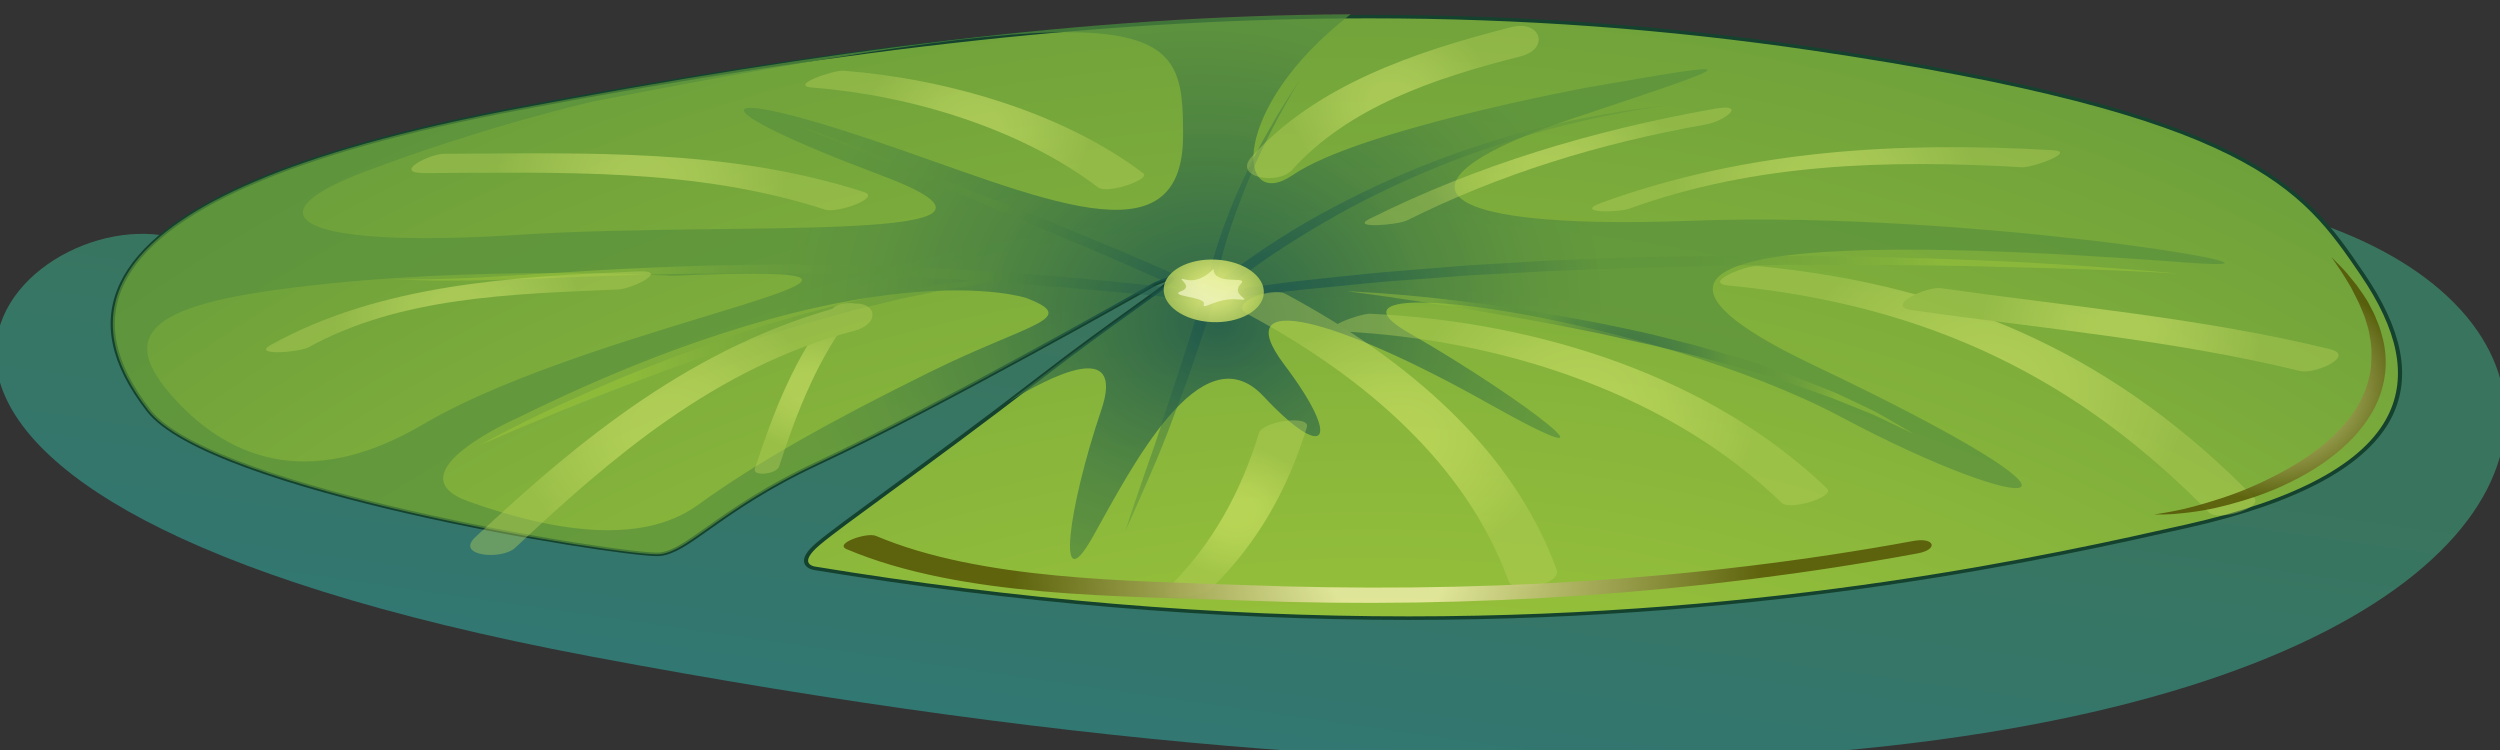 <?xml version="1.0" encoding="utf-8"?>
<!-- Generator: Adobe Illustrator 17.0.0, SVG Export Plug-In . SVG Version: 6.00 Build 0)  -->
<!DOCTYPE svg PUBLIC "-//W3C//DTD SVG 1.1//EN" "http://www.w3.org/Graphics/SVG/1.1/DTD/svg11.dtd">
<svg version="1.1" id="Layer_1" xmlns="http://www.w3.org/2000/svg" xmlns:xlink="http://www.w3.org/1999/xlink" x="0px" y="0px"
	 width="200px" height="60px" viewBox="0 0 200 60" enable-background="new 0 0 200 60" xml:space="preserve">
<rect x="0" y="0" width="200" height="60" fill="#333333" stroke="none"/>
<g>
	<defs>
		<filter id="Adobe_OpacityMaskFilter" filterUnits="userSpaceOnUse" x="-0.349" y="13.61" width="200.79" height="47.33">
			<feFlood  style="flood-color:white;flood-opacity:1" result="back"/>
			<feBlend  in="SourceGraphic" in2="back" mode="normal"/>
		</filter>
	</defs>
	<mask maskUnits="userSpaceOnUse" x="-0.349" y="13.61" width="200.79" height="47.33" id="SVGID_1_">
		<g filter="url(#Adobe_OpacityMaskFilter)">
			<defs>
				<filter id="Adobe_OpacityMaskFilter_1_" filterUnits="userSpaceOnUse" x="-0.349" y="13.61" width="200.79" height="47.33">
					<feFlood  style="flood-color:white;flood-opacity:1" result="back"/>
					<feBlend  in="SourceGraphic" in2="back" mode="normal"/>
				</filter>
			</defs>
			<mask maskUnits="userSpaceOnUse" x="-0.349" y="13.61" width="200.79" height="47.33" id="SVGID_1_">
				<g filter="url(#Adobe_OpacityMaskFilter_1_)">
				</g>
			</mask>
			
				<linearGradient id="SVGID_2_" gradientUnits="userSpaceOnUse" x1="109.344" y1="19.758" x2="101.792" y2="129.255" gradientTransform="matrix(0.997 0.074 -0.074 0.997 -5.395 -11.593)">
				<stop  offset="0.107" style="stop-color:#FFFFFF"/>
				<stop  offset="0.47" style="stop-color:#000000"/>
			</linearGradient>
			<path mask="url(#SVGID_1_)" fill="url(#SVGID_2_)" d="M12.856,18.808c0,0,113.714-8.994,161.846-3.319
				c51.353,6.061,34.074,67.475-127.443,37.025C-20.271,39.782-0.049,17.013,12.856,18.808z"/>
		</g>
	</mask>
	
		<linearGradient id="SVGID_3_" gradientUnits="userSpaceOnUse" x1="109.344" y1="19.758" x2="101.792" y2="129.255" gradientTransform="matrix(0.997 0.074 -0.074 0.997 -5.395 -11.593)">
		<stop  offset="0.107" style="stop-color:#3EA27B"/>
		<stop  offset="0.47" style="stop-color:#2EA5A4"/>
	</linearGradient>
	<path opacity="0.6" fill="url(#SVGID_3_)" d="M12.856,18.808c0,0,113.714-8.994,161.846-3.319
		c51.353,6.061,34.074,67.475-127.443,37.025C-20.271,39.782-0.049,17.013,12.856,18.808z"/>
	<g>
		<g>
			
				<radialGradient id="SVGID_4_" cx="95.025" cy="89.283" r="172.374" fx="105.83" fy="97.932" gradientTransform="matrix(1.95 0 0 1.645 -90.318 -31.208)" gradientUnits="userSpaceOnUse">
				<stop  offset="0.19" style="stop-color:#A6CD3A"/>
				<stop  offset="0.546" style="stop-color:#59903C"/>
				<stop  offset="0.605" style="stop-color:#4B8240"/>
				<stop  offset="0.776" style="stop-color:#255F49"/>
				<stop  offset="0.913" style="stop-color:#0E4A4F"/>
				<stop  offset="1" style="stop-color:#064251"/>
			</radialGradient>
			<path fill="url(#SVGID_4_)" d="M92.427,22.716c0,0-17.308,9.83-26.963,14.321c-7.762,3.615-10.318,7.02-12.647,7.301
				c-2.325,0.281-35.946-5.052-40.944-11.508C6.886,26.365,4.221,15.695,41.502,8.676c37.277-7.02,69.227-9.83,103.514-4.775
				c34.279,5.055,38.944,10.672,43.931,17.973c4.994,7.301,5.992,15.721-13.973,20.215C155,46.583,118.056,54.164,65.131,45.463
				c0,0-1.66-0.284,0.333-1.968c1.996-1.687,9.656-7.023,17.64-13.195C91.092,24.119,96.416,21.032,92.427,22.716z"/>
			<path fill="#14422F" d="M112.692,49.593c-15.458,0-31.475-1.345-47.591-3.994c-0.029-0.003-0.6-0.105-0.75-0.531
				c-0.153-0.425,0.183-0.99,0.998-1.672c0.903-0.765,2.91-2.233,5.682-4.265c3.378-2.474,7.579-5.552,11.963-8.936
				c3.056-2.363,5.696-4.257,7.626-5.644c1.29-0.929,2.38-1.7,2.804-2.076c-0.186,0.068-0.472,0.176-0.925,0.367
				c-0.154,0.087-17.407,9.873-26.956,14.324c-4.172,1.937-6.826,3.815-8.767,5.185c-1.693,1.2-2.812,1.993-3.938,2.125
				c-0.062,0.006-0.15,0.013-0.256,0.013c-3.575,0-35.877-5.157-40.842-11.588c-2.936-3.797-3.631-7.168-2.11-10.311
				c2.837-5.876,13.549-10.607,31.829-14.053c27-5.086,48.004-7.347,68.101-7.347c12.12,0,23.728,0.839,35.482,2.579
				c35.27,5.197,39.339,11.144,44.048,18.038c3.108,4.54,3.854,8.303,2.281,11.508c-1.923,3.905-7.429,6.903-16.357,8.914
				C164.385,44.618,142.259,49.593,112.692,49.593z M93.725,22.12c0.15,0,0.201,0.087,0.212,0.114
				c0.095,0.216-0.197,0.45-3.104,2.535c-1.927,1.379-4.563,3.272-7.612,5.629c-4.387,3.39-8.592,6.474-11.97,8.945
				c-2.669,1.953-4.775,3.492-5.667,4.25c-0.896,0.756-0.994,1.175-0.914,1.391c0.091,0.265,0.493,0.336,0.497,0.336
				c16.098,2.65,32.093,3.991,47.525,3.991c29.526,0,51.616-4.969,62.237-7.356c8.826-1.986,14.251-4.929,16.131-8.75
				c1.536-3.115,0.797-6.798-2.252-11.264c-4.665-6.826-8.702-12.723-43.821-17.902c-11.736-1.727-23.326-2.572-35.423-2.572
				c-20.075,0-41.05,2.264-68.024,7.347c-18.178,3.421-28.803,8.091-31.6,13.88c-1.47,3.054-0.793,6.342,2.077,10.058
				c2.57,3.319,12.657,6.215,20.664,8.06c9.597,2.208,18.95,3.519,20.112,3.387c1.027-0.127,2.12-0.894,3.769-2.061
				c1.949-1.379,4.621-3.269,8.826-5.228c9.531-4.435,26.77-14.213,26.945-14.312C93.326,22.173,93.59,22.12,93.725,22.12z"/>
		</g>
		<g opacity="0.7">
			
				<radialGradient id="SVGID_5_" cx="94.91" cy="33.631" r="22.584" fx="96.326" fy="34.764" gradientTransform="matrix(1.95 0 0 1.645 -90.318 -31.208)" gradientUnits="userSpaceOnUse">
				<stop  offset="0" style="stop-color:#064251"/>
				<stop  offset="0.14" style="stop-color:#1B564C"/>
				<stop  offset="0.396" style="stop-color:#3D7643"/>
				<stop  offset="0.608" style="stop-color:#52893E"/>
				<stop  offset="0.75" style="stop-color:#59903C"/>
				<stop  offset="0.963" style="stop-color:#59903C"/>
				<stop  offset="1" style="stop-color:#59903C"/>
			</radialGradient>
			<path fill="url(#SVGID_5_)" d="M88.094,32.829c-2.658,7.859-3.656,15.437-0.662,10.105c2.994-5.339,8.658-16.569,13.645-11.234
				c4.998,5.336,6.329,3.649,1.667-2.526c-4.658-6.178,4.329-3.649,16.306,3.091c11.988,6.736,2.998-0.284-6.321-5.623
				c-9.319-5.33,19.307-1.397,34.615,6.745c15.311,8.143,23.633,8.143-2.329-4.213c-25.965-12.359,18.638-8.985,30.29-8.143
				c11.648,0.842-17.311-4.217-39.946-3.371c-22.631,0.842-23.966-3.368-9.652-8.143c14.313-4.775,14.313-4.775,1.334-2.529
				c0,0-18.306,3.371-23.633,7.023c-4.457,3.054-5.173-5.293,4.643-12.868C86.829,1.236,65.708,4.12,41.502,8.676
				C4.221,15.695,6.886,26.365,11.873,32.829c4.998,6.456,38.619,11.789,40.944,11.508c2.329-0.281,4.885-3.686,12.647-7.301
				c9.656-4.491,26.963-14.321,26.963-14.321c3.989-1.684-1.334,1.403-9.323,7.585c-0.801,0.617-1.598,1.227-2.391,1.829
				C83.985,30.121,90.08,26.988,88.094,32.829z M13.54,31.423c-4.329-5.058-0.556-7.116,9.988-8.426
				c14.672-1.826,30.287-0.935,30.287-0.935c26.96-1.12-5.656,3.464-19.969,11.887C24.432,39.489,17.869,36.472,13.54,31.423z
				 M74.45,29.736c-7.989,3.935-13.981,7.301-18.635,10.669c-4.661,3.371-11.988,1.968-18.309-0.281
				c-6.321-2.245,3.996-6.736,3.996-6.736c27.954-13.763,40.608-9.549,40.608-9.549C86.438,25.525,82.435,25.803,74.45,29.736z
				 M94.646,10.828c0,10.465-11.542,4.867-24.85,0.373c-13.323-4.491-14.321-2.807,0.665,2.81
				c14.975,5.614-11.652,3.649-28.959,4.772c-17.308,1.123-21.969-1.406-12.318-5.052c9.652-3.652,18.302-5.62,18.302-5.62
				C93.754-0.874,94.646,1.84,94.646,10.828z"/>
		</g>
		<g opacity="0.4">
			
				<radialGradient id="SVGID_6_" cx="99.086" cy="33.811" r="27.048" gradientTransform="matrix(1.95 0 0 1.645 -90.318 -31.208)" gradientUnits="userSpaceOnUse">
				<stop  offset="0" style="stop-color:#064251"/>
				<stop  offset="0.09" style="stop-color:#0C484F"/>
				<stop  offset="0.215" style="stop-color:#1F594B"/>
				<stop  offset="0.361" style="stop-color:#3C7543"/>
				<stop  offset="0.478" style="stop-color:#59903C"/>
				<stop  offset="0.619" style="stop-color:#5C923C"/>
				<stop  offset="0.731" style="stop-color:#669A3C"/>
				<stop  offset="0.832" style="stop-color:#77A73B"/>
				<stop  offset="0.926" style="stop-color:#8EBA3B"/>
				<stop  offset="1" style="stop-color:#A6CD3A"/>
			</radialGradient>
			<path fill="url(#SVGID_6_)" d="M164.652,21.149c-3.235-0.216-6.486-0.333-9.729-0.454c-3.243-0.105-6.493-0.191-9.744-0.222
				c-3.246-0.025-6.497-0.015-9.747,0.04c-3.243,0.04-6.493,0.136-9.739,0.262c-1.627,0.043-3.25,0.167-4.866,0.256
				c-1.623,0.102-3.247,0.173-4.859,0.318l-4.855,0.392c-1.62,0.133-3.228,0.327-4.844,0.487c-1.612,0.166-3.225,0.33-4.826,0.571
				l-3.554,0.49c0.936-0.774,1.909-1.524,2.914-2.239c1.323-0.929,2.702-1.814,4.113-2.659c2.811-1.7,5.784-3.217,8.877-4.534
				c3.096-1.326,6.314-2.427,9.604-3.368c0.83-0.21,1.649-0.45,2.49-0.641c0.837-0.204,1.675-0.392,2.519-0.564
				c1.693-0.355,3.4-0.629,5.119-0.876c-1.726,0.197-3.455,0.419-5.155,0.734c-0.855,0.139-1.707,0.309-2.556,0.487
				c-0.848,0.164-1.678,0.389-2.523,0.574c-3.349,0.836-6.621,1.9-9.765,3.186c-3.159,1.277-6.193,2.76-9.089,4.432
				c-1.44,0.836-2.837,1.73-4.193,2.671c-1.035,0.728-2.036,1.484-3.005,2.285c0.227-1.169,0.516-2.341,0.866-3.494
				c0.453-1.49,1.006-2.958,1.583-4.42c0.607-1.456,1.239-2.906,1.978-4.321c0.713-1.422,1.517-2.813,2.344-4.192
				c-0.892,1.348-1.759,2.714-2.541,4.12c-0.805,1.391-1.507,2.822-2.186,4.266c-0.666,1.447-1.236,2.924-1.744,4.42
				c-0.432,1.32-0.805,2.64-1.079,4.007c-1.163-0.611-2.354-1.147-3.547-1.678c-1.36-0.605-2.735-1.184-4.102-1.758
				c-2.753-1.151-5.506-2.295-8.292-3.38c-5.561-2.187-11.136-4.331-16.785-6.345l16.441,6.943l8.219,3.473
				c1.36,0.589,2.724,1.175,4.065,1.789c0.658,0.29,1.313,0.592,1.949,0.897c-1.923-0.219-3.846-0.432-5.776-0.614
				c-2.713-0.278-5.429-0.497-8.146-0.694c-2.724-0.157-5.444-0.352-8.179-0.432c-1.364-0.046-2.731-0.127-4.095-0.145l-4.084-0.052
				c-1.36-0.028-2.746-0.006-4.098,0.021c-1.367,0.031-2.731,0.031-4.091,0.086c-2.731,0.08-5.455,0.197-8.178,0.349l-8.153,0.506
				c-1.356,0.09-2.716,0.145-4.069,0.182c-1.363,0.065-2.727,0.028-4.091,0.043c1.364,0.025,2.724,0.111,4.091,0.093
				c1.356,0.003,2.724-0.012,4.088-0.055c2.724-0.077,5.448-0.182,8.167-0.296c2.724-0.096,5.437-0.17,8.164-0.201
				c1.356-0.031,2.72-0.006,4.084-0.018c1.368,0.012,2.709-0.022,4.069,0.018l4.084,0.077c1.367,0.028,2.713,0.114,4.076,0.167
				c1.876,0.068,3.751,0.191,5.627,0.315c-0.735,0.071-1.507,0.145-2.362,0.25c-1.1,0.182-2.292,0.379-3.557,0.583
				c-1.254,0.247-2.574,0.527-3.934,0.839c-1.334,0.355-2.72,0.715-4.128,1.092c-1.386,0.423-2.812,0.817-4.208,1.277
				c-1.382,0.478-2.779,0.931-4.12,1.447c-1.349,0.491-2.676,0.99-3.941,1.499c-2.548,0.987-4.844,2.048-6.822,2.93
				c-3.926,1.829-6.416,3.23-6.416,3.23s0.662-0.29,1.828-0.79c1.155-0.512,2.845-1.184,4.844-2.02
				c2.007-0.814,4.376-1.737,6.928-2.686c1.269-0.494,2.592-0.969,3.945-1.444c1.342-0.49,2.731-0.922,4.113-1.385
				c1.382-0.466,2.79-0.876,4.153-1.317c1.386-0.386,2.753-0.762,4.077-1.132c1.335-0.327,2.625-0.642,3.85-0.941
				c1.24-0.253,2.413-0.493,3.495-0.715c1.093-0.173,2.099-0.327,2.991-0.469c0.344-0.065,0.665-0.102,0.972-0.136
				c0.267,0.025,0.534,0.037,0.797,0.056c2.702,0.232,5.418,0.41,8.12,0.676c2.53,0.219,5.049,0.487,7.561,0.783
				c-0.424,1.434-0.888,2.862-1.335,4.294l-1.554,4.704c-0.479,1.576-1.027,3.14-1.583,4.698c-0.53,1.564-1.09,3.124-1.583,4.707
				c0.702-1.52,1.349-3.06,2.022-4.586c0.673-1.533,1.287-3.081,1.861-4.636c0.596-1.555,1.181-3.112,1.696-4.682
				c0.508-1.521,1.035-3.035,1.503-4.571c3.093-0.355,6.164-0.777,9.261-1.049c1.616-0.151,3.221-0.333,4.833-0.46l4.837-0.358
				c1.612-0.139,3.232-0.197,4.848-0.293c1.62-0.083,3.235-0.176,4.852-0.231c3.239-0.151,6.475-0.265,9.714-0.327
				c3.239-0.077,6.482-0.099,9.725-0.099c3.24-0.012,6.479,0.006,9.725,0.049c3.243,0.049,6.482,0.145,9.722,0.234
				c3.247,0.093,6.486,0.225,9.725,0.417C171.123,21.59,167.888,21.349,164.652,21.149z"/>
			
				<radialGradient id="SVGID_7_" cx="113.197" cy="36.598" r="8.579" gradientTransform="matrix(1.95 0 0 1.645 -90.318 -31.208)" gradientUnits="userSpaceOnUse">
				<stop  offset="0" style="stop-color:#064251"/>
				<stop  offset="0.09" style="stop-color:#0C484F"/>
				<stop  offset="0.215" style="stop-color:#1F594B"/>
				<stop  offset="0.361" style="stop-color:#3C7543"/>
				<stop  offset="0.478" style="stop-color:#59903C"/>
				<stop  offset="0.619" style="stop-color:#5C923C"/>
				<stop  offset="0.731" style="stop-color:#669A3C"/>
				<stop  offset="0.832" style="stop-color:#77A73B"/>
				<stop  offset="0.926" style="stop-color:#8EBA3B"/>
				<stop  offset="1" style="stop-color:#A6CD3A"/>
			</radialGradient>
			<path fill="url(#SVGID_7_)" d="M149.414,32.645c-0.797-0.38-1.685-0.817-2.68-1.262c-1.013-0.404-2.117-0.845-3.28-1.302
				c-1.188-0.429-2.453-0.858-3.758-1.286c-1.331-0.379-2.702-0.777-4.102-1.175c-1.415-0.348-2.837-0.743-4.289-1.067
				c-1.448-0.296-2.895-0.629-4.34-0.885c-1.433-0.274-2.852-0.531-4.23-0.749c-2.746-0.472-5.341-0.759-7.557-1.03
				c-4.45-0.484-7.437-0.592-7.437-0.592s0.735,0.099,2.026,0.271c1.29,0.164,3.119,0.466,5.327,0.787
				c2.193,0.342,4.746,0.78,7.469,1.274c1.368,0.238,2.772,0.515,4.193,0.805c1.426,0.271,2.855,0.617,4.292,0.937
				c1.444,0.302,2.859,0.672,4.267,1.002c1.393,0.379,2.764,0.749,4.087,1.114c1.309,0.404,2.57,0.792,3.769,1.157
				c1.177,0.416,2.289,0.805,3.316,1.169c1.005,0.404,1.93,0.774,2.742,1.104c0.837,0.308,1.488,0.678,2.065,0.944
				c1.137,0.537,1.791,0.845,1.791,0.845s-0.614-0.358-1.689-0.987C150.851,33.422,150.218,33.002,149.414,32.645z"/>
		</g>
		<g opacity="0.4">
			<g>
				<defs>
					<filter id="Adobe_OpacityMaskFilter_2_" filterUnits="userSpaceOnUse" x="137.611" y="21.283" width="42.826" height="19.957">
						<feFlood  style="flood-color:white;flood-opacity:1" result="back"/>
						<feBlend  in="SourceGraphic" in2="back" mode="normal"/>
					</filter>
				</defs>
				<mask maskUnits="userSpaceOnUse" x="137.611" y="21.283" width="42.826" height="19.957" id="SVGID_8_">
					<g filter="url(#Adobe_OpacityMaskFilter_2_)">
						<defs>
							
								<filter id="Adobe_OpacityMaskFilter_3_" filterUnits="userSpaceOnUse" x="137.611" y="21.283" width="42.826" height="19.957">
								<feFlood  style="flood-color:white;flood-opacity:1" result="back"/>
								<feBlend  in="SourceGraphic" in2="back" mode="normal"/>
							</filter>
						</defs>
						<mask maskUnits="userSpaceOnUse" x="137.611" y="21.283" width="42.826" height="19.957" id="SVGID_8_">
							<g filter="url(#Adobe_OpacityMaskFilter_3_)">
							</g>
						</mask>
						
							<radialGradient id="SVGID_9_" cx="127.969" cy="37.893" r="8.293" gradientTransform="matrix(1.95 0 0 1.645 -90.318 -31.208)" gradientUnits="userSpaceOnUse">
							<stop  offset="0.184" style="stop-color:#FFFFFF"/>
							<stop  offset="0.256" style="stop-color:#F3F3F3"/>
							<stop  offset="0.389" style="stop-color:#D1D1D1"/>
							<stop  offset="0.566" style="stop-color:#9C9C9C"/>
							<stop  offset="0.783" style="stop-color:#525252"/>
							<stop  offset="1" style="stop-color:#000000"/>
						</radialGradient>
						<path mask="url(#SVGID_8_)" fill="url(#SVGID_9_)" d="M138.255,22.836c16.236,1.567,28.163,7.609,38.462,18.164
							c0.72,0.734,4.402-0.376,3.608-1.191c-10.625-10.885-23.004-16.918-39.642-18.522
							C139.67,21.189,136.186,22.635,138.255,22.836L138.255,22.836z"/>
					</g>
				</mask>
				
					<radialGradient id="SVGID_10_" cx="127.969" cy="37.893" r="8.293" gradientTransform="matrix(1.95 0 0 1.645 -90.318 -31.208)" gradientUnits="userSpaceOnUse">
					<stop  offset="0.184" style="stop-color:#F6FB7F"/>
					<stop  offset="0.408" style="stop-color:#EAF378"/>
					<stop  offset="0.817" style="stop-color:#C9DC64"/>
					<stop  offset="1" style="stop-color:#B8D15A"/>
				</radialGradient>
				<path fill="url(#SVGID_10_)" d="M138.255,22.836c16.236,1.567,28.163,7.609,38.462,18.164c0.72,0.734,4.402-0.376,3.608-1.191
					c-10.625-10.885-23.004-16.918-39.642-18.522C139.67,21.189,136.186,22.635,138.255,22.836L138.255,22.836z"/>
			</g>
			<g>
				<defs>
					<filter id="Adobe_OpacityMaskFilter_4_" filterUnits="userSpaceOnUse" x="152.207" y="23.045" width="34.874" height="6.669">
						<feFlood  style="flood-color:white;flood-opacity:1" result="back"/>
						<feBlend  in="SourceGraphic" in2="back" mode="normal"/>
					</filter>
				</defs>
				<mask maskUnits="userSpaceOnUse" x="152.207" y="23.045" width="34.874" height="6.669" id="SVGID_11_">
					<g filter="url(#Adobe_OpacityMaskFilter_4_)">
						<defs>
							
								<filter id="Adobe_OpacityMaskFilter_5_" filterUnits="userSpaceOnUse" x="152.207" y="23.045" width="34.874" height="6.669">
								<feFlood  style="flood-color:white;flood-opacity:1" result="back"/>
								<feBlend  in="SourceGraphic" in2="back" mode="normal"/>
							</filter>
						</defs>
						<mask maskUnits="userSpaceOnUse" x="152.207" y="23.045" width="34.874" height="6.669" id="SVGID_11_">
							<g filter="url(#Adobe_OpacityMaskFilter_5_)">
							</g>
						</mask>
						
							<radialGradient id="SVGID_12_" cx="133.336" cy="34.993" r="5.831" gradientTransform="matrix(1.95 0 0 1.645 -90.318 -31.208)" gradientUnits="userSpaceOnUse">
							<stop  offset="0.184" style="stop-color:#FFFFFF"/>
							<stop  offset="0.256" style="stop-color:#F3F3F3"/>
							<stop  offset="0.389" style="stop-color:#D1D1D1"/>
							<stop  offset="0.566" style="stop-color:#9C9C9C"/>
							<stop  offset="0.783" style="stop-color:#525252"/>
							<stop  offset="1" style="stop-color:#000000"/>
						</radialGradient>
						<path mask="url(#SVGID_11_)" fill="url(#SVGID_12_)" d="M152.931,24.813c10.405,1.468,20.894,2.387,31.065,4.864
							c1.207,0.293,4.537-1.225,2.365-1.755c-10.167-2.474-20.66-3.393-31.062-4.864C154.09,22.885,150.745,24.501,152.931,24.813
							L152.931,24.813z"/>
					</g>
				</mask>
				
					<radialGradient id="SVGID_13_" cx="133.336" cy="34.993" r="5.831" gradientTransform="matrix(1.95 0 0 1.645 -90.318 -31.208)" gradientUnits="userSpaceOnUse">
					<stop  offset="0.184" style="stop-color:#F6FB7F"/>
					<stop  offset="0.408" style="stop-color:#EAF378"/>
					<stop  offset="0.817" style="stop-color:#C9DC64"/>
					<stop  offset="1" style="stop-color:#B8D15A"/>
				</radialGradient>
				<path fill="url(#SVGID_13_)" d="M152.931,24.813c10.405,1.468,20.894,2.387,31.065,4.864c1.207,0.293,4.537-1.225,2.365-1.755
					c-10.167-2.474-20.66-3.393-31.062-4.864C154.09,22.885,150.745,24.501,152.931,24.813L152.931,24.813z"/>
			</g>
			<g>
				<defs>
					<filter id="Adobe_OpacityMaskFilter_6_" filterUnits="userSpaceOnUse" x="106.581" y="25.099" width="39.667" height="15.322">
						<feFlood  style="flood-color:white;flood-opacity:1" result="back"/>
						<feBlend  in="SourceGraphic" in2="back" mode="normal"/>
					</filter>
				</defs>
				<mask maskUnits="userSpaceOnUse" x="106.581" y="25.099" width="39.667" height="15.322" id="SVGID_14_">
					<g filter="url(#Adobe_OpacityMaskFilter_6_)">
						<defs>
							
								<filter id="Adobe_OpacityMaskFilter_7_" filterUnits="userSpaceOnUse" x="106.581" y="25.099" width="39.667" height="15.322">
								<feFlood  style="flood-color:white;flood-opacity:1" result="back"/>
								<feBlend  in="SourceGraphic" in2="back" mode="normal"/>
							</filter>
						</defs>
						<mask maskUnits="userSpaceOnUse" x="106.581" y="25.099" width="39.667" height="15.322" id="SVGID_14_">
							<g filter="url(#Adobe_OpacityMaskFilter_7_)">
							</g>
						</mask>
						
							<radialGradient id="SVGID_15_" cx="111.252" cy="38.804" r="7.338" gradientTransform="matrix(1.95 0 0 1.645 -90.318 -31.208)" gradientUnits="userSpaceOnUse">
							<stop  offset="0.184" style="stop-color:#FFFFFF"/>
							<stop  offset="0.256" style="stop-color:#F3F3F3"/>
							<stop  offset="0.389" style="stop-color:#D1D1D1"/>
							<stop  offset="0.566" style="stop-color:#9C9C9C"/>
							<stop  offset="0.783" style="stop-color:#525252"/>
							<stop  offset="1" style="stop-color:#000000"/>
						</radialGradient>
						<path mask="url(#SVGID_14_)" fill="url(#SVGID_15_)" d="M146.167,39.085c-9.144-8.812-22.854-13.34-36.524-13.985
							c-0.881-0.04-4.446,1.317-2.479,1.406c13.312,0.623,26.496,5.157,35.372,13.722C143.206,40.877,146.833,39.736,146.167,39.085
							L146.167,39.085z"/>
					</g>
				</mask>
				
					<radialGradient id="SVGID_16_" cx="111.252" cy="38.804" r="7.338" gradientTransform="matrix(1.95 0 0 1.645 -90.318 -31.208)" gradientUnits="userSpaceOnUse">
					<stop  offset="0.184" style="stop-color:#F6FB7F"/>
					<stop  offset="0.408" style="stop-color:#EAF378"/>
					<stop  offset="0.817" style="stop-color:#C9DC64"/>
					<stop  offset="1" style="stop-color:#B8D15A"/>
				</radialGradient>
				<path fill="url(#SVGID_16_)" d="M146.167,39.085c-9.144-8.812-22.854-13.34-36.524-13.985c-0.881-0.04-4.446,1.317-2.479,1.406
					c13.312,0.623,26.496,5.157,35.372,13.722C143.206,40.877,146.833,39.736,146.167,39.085L146.167,39.085z"/>
			</g>
			<g>
				<defs>
					<filter id="Adobe_OpacityMaskFilter_8_" filterUnits="userSpaceOnUse" x="99.364" y="23.361" width="25.202" height="23.648">
						<feFlood  style="flood-color:white;flood-opacity:1" result="back"/>
						<feBlend  in="SourceGraphic" in2="back" mode="normal"/>
					</filter>
				</defs>
				<mask maskUnits="userSpaceOnUse" x="99.364" y="23.361" width="25.202" height="23.648" id="SVGID_17_">
					<g filter="url(#Adobe_OpacityMaskFilter_8_)">
						<defs>
							
								<filter id="Adobe_OpacityMaskFilter_9_" filterUnits="userSpaceOnUse" x="99.364" y="23.361" width="25.202" height="23.648">
								<feFlood  style="flood-color:white;flood-opacity:1" result="back"/>
								<feBlend  in="SourceGraphic" in2="back" mode="normal"/>
							</filter>
						</defs>
						<mask maskUnits="userSpaceOnUse" x="99.364" y="23.361" width="25.202" height="23.648" id="SVGID_17_">
							<g filter="url(#Adobe_OpacityMaskFilter_9_)">
							</g>
						</mask>
						
							<radialGradient id="SVGID_18_" cx="103.802" cy="40.246" r="6.278" gradientTransform="matrix(1.95 0 0 1.645 -90.318 -31.208)" gradientUnits="userSpaceOnUse">
							<stop  offset="0.184" style="stop-color:#FFFFFF"/>
							<stop  offset="0.256" style="stop-color:#F3F3F3"/>
							<stop  offset="0.389" style="stop-color:#D1D1D1"/>
							<stop  offset="0.566" style="stop-color:#9C9C9C"/>
							<stop  offset="0.783" style="stop-color:#525252"/>
							<stop  offset="1" style="stop-color:#000000"/>
						</radialGradient>
						<path mask="url(#SVGID_17_)" fill="url(#SVGID_18_)" d="M99.765,25.106c9.52,5.102,17.545,12.094,20.909,21.354
							c0.428,1.175,4.278,0.268,3.861-0.876c-3.484-9.589-11.846-16.795-21.699-22.078C101.739,22.919,98.178,24.255,99.765,25.106
							L99.765,25.106z"/>
					</g>
				</mask>
				
					<radialGradient id="SVGID_19_" cx="103.802" cy="40.246" r="6.278" gradientTransform="matrix(1.95 0 0 1.645 -90.318 -31.208)" gradientUnits="userSpaceOnUse">
					<stop  offset="0.184" style="stop-color:#F6FB7F"/>
					<stop  offset="0.408" style="stop-color:#EAF378"/>
					<stop  offset="0.817" style="stop-color:#C9DC64"/>
					<stop  offset="1" style="stop-color:#B8D15A"/>
				</radialGradient>
				<path fill="url(#SVGID_19_)" d="M99.765,25.106c9.52,5.102,17.545,12.094,20.909,21.354c0.428,1.175,4.278,0.268,3.861-0.876
					c-3.484-9.589-11.846-16.795-21.699-22.078C101.739,22.919,98.178,24.255,99.765,25.106L99.765,25.106z"/>
			</g>
			<g>
				<defs>
					<filter id="Adobe_OpacityMaskFilter_10_" filterUnits="userSpaceOnUse" x="127.369" y="11.771" width="37.434" height="5.137">
						<feFlood  style="flood-color:white;flood-opacity:1" result="back"/>
						<feBlend  in="SourceGraphic" in2="back" mode="normal"/>
					</filter>
				</defs>
				<mask maskUnits="userSpaceOnUse" x="127.369" y="11.771" width="37.434" height="5.137" id="SVGID_20_">
					<g filter="url(#Adobe_OpacityMaskFilter_10_)">
						<defs>
							
								<filter id="Adobe_OpacityMaskFilter_11_" filterUnits="userSpaceOnUse" x="127.369" y="11.771" width="37.434" height="5.137">
								<feFlood  style="flood-color:white;flood-opacity:1" result="back"/>
								<feBlend  in="SourceGraphic" in2="back" mode="normal"/>
							</filter>
						</defs>
						<mask maskUnits="userSpaceOnUse" x="127.369" y="11.771" width="37.434" height="5.137" id="SVGID_20_">
							<g filter="url(#Adobe_OpacityMaskFilter_11_)">
							</g>
						</mask>
						
							<radialGradient id="SVGID_21_" cx="121.194" cy="27.719" r="6.272" gradientTransform="matrix(1.95 0 0 1.645 -90.318 -31.208)" gradientUnits="userSpaceOnUse">
							<stop  offset="0.184" style="stop-color:#FFFFFF"/>
							<stop  offset="0.256" style="stop-color:#F3F3F3"/>
							<stop  offset="0.389" style="stop-color:#D1D1D1"/>
							<stop  offset="0.566" style="stop-color:#9C9C9C"/>
							<stop  offset="0.783" style="stop-color:#525252"/>
							<stop  offset="1" style="stop-color:#000000"/>
						</radialGradient>
						<path mask="url(#SVGID_20_)" fill="url(#SVGID_21_)" d="M164.232,12.016c-12.474-0.722-24.503,0-36.089,4.192
							c-2.344,0.848,1.298,0.817,2.234,0.475c10.054-3.639,20.62-3.92,31.369-3.303C162.59,13.435,166.18,12.13,164.232,12.016
							L164.232,12.016z"/>
					</g>
				</mask>
				
					<radialGradient id="SVGID_22_" cx="121.194" cy="27.719" r="6.272" gradientTransform="matrix(1.95 0 0 1.645 -90.318 -31.208)" gradientUnits="userSpaceOnUse">
					<stop  offset="0.184" style="stop-color:#F6FB7F"/>
					<stop  offset="0.408" style="stop-color:#EAF378"/>
					<stop  offset="0.817" style="stop-color:#C9DC64"/>
					<stop  offset="1" style="stop-color:#B8D15A"/>
				</radialGradient>
				<path fill="url(#SVGID_22_)" d="M164.232,12.016c-12.474-0.722-24.503,0-36.089,4.192c-2.344,0.848,1.298,0.817,2.234,0.475
					c10.054-3.639,20.62-3.92,31.369-3.303C162.59,13.435,166.18,12.13,164.232,12.016L164.232,12.016z"/>
			</g>
			<g>
				<defs>
					<filter id="Adobe_OpacityMaskFilter_12_" filterUnits="userSpaceOnUse" x="109.174" y="8.609" width="29.35" height="9.406">
						<feFlood  style="flood-color:white;flood-opacity:1" result="back"/>
						<feBlend  in="SourceGraphic" in2="back" mode="normal"/>
					</filter>
				</defs>
				<mask maskUnits="userSpaceOnUse" x="109.174" y="8.609" width="29.35" height="9.406" id="SVGID_23_">
					<g filter="url(#Adobe_OpacityMaskFilter_12_)">
						<defs>
							<filter id="Adobe_OpacityMaskFilter_13_" filterUnits="userSpaceOnUse" x="109.174" y="8.609" width="29.35" height="9.406">
								<feFlood  style="flood-color:white;flood-opacity:1" result="back"/>
								<feBlend  in="SourceGraphic" in2="back" mode="normal"/>
							</filter>
						</defs>
						<mask maskUnits="userSpaceOnUse" x="109.174" y="8.609" width="29.35" height="9.406" id="SVGID_23_">
							<g filter="url(#Adobe_OpacityMaskFilter_13_)">
							</g>
						</mask>
						
							<radialGradient id="SVGID_24_" cx="109.83" cy="27.124" r="5.147" gradientTransform="matrix(1.95 0 0 1.645 -90.318 -31.208)" gradientUnits="userSpaceOnUse">
							<stop  offset="0.184" style="stop-color:#FFFFFF"/>
							<stop  offset="0.256" style="stop-color:#F3F3F3"/>
							<stop  offset="0.389" style="stop-color:#D1D1D1"/>
							<stop  offset="0.566" style="stop-color:#9C9C9C"/>
							<stop  offset="0.783" style="stop-color:#525252"/>
							<stop  offset="1" style="stop-color:#000000"/>
						</radialGradient>
						<path mask="url(#SVGID_23_)" fill="url(#SVGID_24_)" d="M112.55,17.639c7.44-3.723,15.451-6.181,23.907-7.68
							c1.539-0.271,3.393-1.73,0.698-1.255c-9.758,1.73-18.975,4.503-27.578,8.797C107.928,18.326,111.826,17.994,112.55,17.639
							L112.55,17.639z"/>
					</g>
				</mask>
				
					<radialGradient id="SVGID_25_" cx="109.83" cy="27.124" r="5.147" gradientTransform="matrix(1.95 0 0 1.645 -90.318 -31.208)" gradientUnits="userSpaceOnUse">
					<stop  offset="0.184" style="stop-color:#F6FB7F"/>
					<stop  offset="0.408" style="stop-color:#EAF378"/>
					<stop  offset="0.817" style="stop-color:#C9DC64"/>
					<stop  offset="1" style="stop-color:#B8D15A"/>
				</radialGradient>
				<path fill="url(#SVGID_25_)" d="M112.55,17.639c7.44-3.723,15.451-6.181,23.907-7.68c1.539-0.271,3.393-1.73,0.698-1.255
					c-9.758,1.73-18.975,4.503-27.578,8.797C107.928,18.326,111.826,17.994,112.55,17.639L112.55,17.639z"/>
			</g>
			<g>
				<defs>
					<filter id="Adobe_OpacityMaskFilter_14_" filterUnits="userSpaceOnUse" x="99.76" y="2.072" width="23.334" height="12.179">
						<feFlood  style="flood-color:white;flood-opacity:1" result="back"/>
						<feBlend  in="SourceGraphic" in2="back" mode="normal"/>
					</filter>
				</defs>
				<mask maskUnits="userSpaceOnUse" x="99.76" y="2.072" width="23.334" height="12.179" id="SVGID_26_">
					<g filter="url(#Adobe_OpacityMaskFilter_14_)">
						<defs>
							<filter id="Adobe_OpacityMaskFilter_15_" filterUnits="userSpaceOnUse" x="99.76" y="2.072" width="23.334" height="12.179">
								<feFlood  style="flood-color:white;flood-opacity:1" result="back"/>
								<feBlend  in="SourceGraphic" in2="back" mode="normal"/>
							</filter>
						</defs>
						<mask maskUnits="userSpaceOnUse" x="99.76" y="2.072" width="23.334" height="12.179" id="SVGID_26_">
							<g filter="url(#Adobe_OpacityMaskFilter_15_)">
							</g>
						</mask>
						
							<radialGradient id="SVGID_27_" cx="103.41" cy="23.895" r="4.322" gradientTransform="matrix(1.95 0 0 1.645 -90.318 -31.208)" gradientUnits="userSpaceOnUse">
							<stop  offset="0.184" style="stop-color:#FFFFFF"/>
							<stop  offset="0.256" style="stop-color:#F3F3F3"/>
							<stop  offset="0.389" style="stop-color:#D1D1D1"/>
							<stop  offset="0.566" style="stop-color:#9C9C9C"/>
							<stop  offset="0.783" style="stop-color:#525252"/>
							<stop  offset="1" style="stop-color:#000000"/>
						</radialGradient>
						<path mask="url(#SVGID_26_)" fill="url(#SVGID_27_)" d="M120.9,2.17c-7.871,1.999-15.666,4.704-20.781,10.385
							c-1.503,1.669,2.131,2.279,3.25,1.039c4.523-5.021,11.323-7.325,18.276-9.084C124.008,3.91,123.284,1.569,120.9,2.17
							L120.9,2.17z"/>
					</g>
				</mask>
				
					<radialGradient id="SVGID_28_" cx="103.41" cy="23.895" r="4.322" gradientTransform="matrix(1.95 0 0 1.645 -90.318 -31.208)" gradientUnits="userSpaceOnUse">
					<stop  offset="0.184" style="stop-color:#F6FB7F"/>
					<stop  offset="0.408" style="stop-color:#EAF378"/>
					<stop  offset="0.817" style="stop-color:#C9DC64"/>
					<stop  offset="1" style="stop-color:#B8D15A"/>
				</radialGradient>
				<path fill="url(#SVGID_28_)" d="M120.9,2.17c-7.871,1.999-15.666,4.704-20.781,10.385c-1.503,1.669,2.131,2.279,3.25,1.039
					c4.523-5.021,11.323-7.325,18.276-9.084C124.008,3.91,123.284,1.569,120.9,2.17L120.9,2.17z"/>
			</g>
			<g>
				<defs>
					<filter id="Adobe_OpacityMaskFilter_16_" filterUnits="userSpaceOnUse" x="64.426" y="5.657" width="27.115" height="9.483">
						<feFlood  style="flood-color:white;flood-opacity:1" result="back"/>
						<feBlend  in="SourceGraphic" in2="back" mode="normal"/>
					</filter>
				</defs>
				<mask maskUnits="userSpaceOnUse" x="64.426" y="5.657" width="27.115" height="9.483" id="SVGID_29_">
					<g filter="url(#Adobe_OpacityMaskFilter_16_)">
						<defs>
							<filter id="Adobe_OpacityMaskFilter_17_" filterUnits="userSpaceOnUse" x="64.426" y="5.657" width="27.115" height="9.483">
								<feFlood  style="flood-color:white;flood-opacity:1" result="back"/>
								<feBlend  in="SourceGraphic" in2="back" mode="normal"/>
							</filter>
						</defs>
						<mask maskUnits="userSpaceOnUse" x="64.426" y="5.657" width="27.115" height="9.483" id="SVGID_29_">
							<g filter="url(#Adobe_OpacityMaskFilter_17_)">
							</g>
						</mask>
						
							<radialGradient id="SVGID_30_" cx="86.397" cy="25.232" r="4.753" gradientTransform="matrix(1.95 0 0 1.645 -90.318 -31.208)" gradientUnits="userSpaceOnUse">
							<stop  offset="0.184" style="stop-color:#FFFFFF"/>
							<stop  offset="0.256" style="stop-color:#F3F3F3"/>
							<stop  offset="0.389" style="stop-color:#D1D1D1"/>
							<stop  offset="0.566" style="stop-color:#9C9C9C"/>
							<stop  offset="0.783" style="stop-color:#525252"/>
							<stop  offset="1" style="stop-color:#000000"/>
						</radialGradient>
						<path mask="url(#SVGID_29_)" fill="url(#SVGID_30_)" d="M64.996,7.007c8.058,0.629,16.789,3.38,22.839,7.979
							c0.775,0.583,4.245-0.654,3.634-1.117c-6.34-4.806-15.571-7.554-23.98-8.211C66.655,5.597,63.047,6.856,64.996,7.007
							L64.996,7.007z"/>
					</g>
				</mask>
				
					<radialGradient id="SVGID_31_" cx="86.397" cy="25.232" r="4.753" gradientTransform="matrix(1.95 0 0 1.645 -90.318 -31.208)" gradientUnits="userSpaceOnUse">
					<stop  offset="0.184" style="stop-color:#F6FB7F"/>
					<stop  offset="0.408" style="stop-color:#EAF378"/>
					<stop  offset="0.817" style="stop-color:#C9DC64"/>
					<stop  offset="1" style="stop-color:#B8D15A"/>
				</radialGradient>
				<path fill="url(#SVGID_31_)" d="M64.996,7.007c8.058,0.629,16.789,3.38,22.839,7.979c0.775,0.583,4.245-0.654,3.634-1.117
					c-6.34-4.806-15.571-7.554-23.98-8.211C66.655,5.597,63.047,6.856,64.996,7.007L64.996,7.007z"/>
			</g>
			<g>
				<defs>
					<filter id="Adobe_OpacityMaskFilter_18_" filterUnits="userSpaceOnUse" x="60.373" y="24.248" width="8.197" height="13.647">
						<feFlood  style="flood-color:white;flood-opacity:1" result="back"/>
						<feBlend  in="SourceGraphic" in2="back" mode="normal"/>
					</filter>
				</defs>
				<mask maskUnits="userSpaceOnUse" x="60.373" y="24.248" width="8.197" height="13.647" id="SVGID_32_">
					<g filter="url(#Adobe_OpacityMaskFilter_18_)">
						<defs>
							
								<filter id="Adobe_OpacityMaskFilter_19_" filterUnits="userSpaceOnUse" x="60.373" y="24.248" width="8.197" height="13.647">
								<feFlood  style="flood-color:white;flood-opacity:1" result="back"/>
								<feBlend  in="SourceGraphic" in2="back" mode="normal"/>
							</filter>
						</defs>
						<mask maskUnits="userSpaceOnUse" x="60.373" y="24.248" width="8.197" height="13.647" id="SVGID_32_">
							<g filter="url(#Adobe_OpacityMaskFilter_19_)">
							</g>
						</mask>
						
							<radialGradient id="SVGID_33_" cx="79.364" cy="37.815" r="3.047" gradientTransform="matrix(1.95 0 0 1.645 -90.318 -31.208)" gradientUnits="userSpaceOnUse">
							<stop  offset="0.184" style="stop-color:#FFFFFF"/>
							<stop  offset="0.256" style="stop-color:#F3F3F3"/>
							<stop  offset="0.389" style="stop-color:#D1D1D1"/>
							<stop  offset="0.566" style="stop-color:#9C9C9C"/>
							<stop  offset="0.783" style="stop-color:#525252"/>
							<stop  offset="1" style="stop-color:#000000"/>
						</radialGradient>
						<path mask="url(#SVGID_32_)" fill="url(#SVGID_33_)" d="M66.666,24.637c-3.108,3.905-4.808,8.368-6.278,12.859
							c-0.212,0.657,1.744,0.432,1.938-0.173c1.441-4.411,3.108-8.769,6.153-12.603C69.01,24.054,67.058,24.153,66.666,24.637
							L66.666,24.637z"/>
					</g>
				</mask>
				
					<radialGradient id="SVGID_34_" cx="79.364" cy="37.815" r="3.047" gradientTransform="matrix(1.95 0 0 1.645 -90.318 -31.208)" gradientUnits="userSpaceOnUse">
					<stop  offset="0.184" style="stop-color:#F6FB7F"/>
					<stop  offset="0.408" style="stop-color:#EAF378"/>
					<stop  offset="0.817" style="stop-color:#C9DC64"/>
					<stop  offset="1" style="stop-color:#B8D15A"/>
				</radialGradient>
				<path fill="url(#SVGID_34_)" d="M66.666,24.637c-3.108,3.905-4.808,8.368-6.278,12.859c-0.212,0.657,1.744,0.432,1.938-0.173
					c1.441-4.411,3.108-8.769,6.153-12.603C69.01,24.054,67.058,24.153,66.666,24.637L66.666,24.637z"/>
			</g>
			<g>
				<defs>
					<filter id="Adobe_OpacityMaskFilter_20_" filterUnits="userSpaceOnUse" x="37.619" y="24.285" width="32.179" height="20.114">
						<feFlood  style="flood-color:white;flood-opacity:1" result="back"/>
						<feBlend  in="SourceGraphic" in2="back" mode="normal"/>
					</filter>
				</defs>
				<mask maskUnits="userSpaceOnUse" x="37.619" y="24.285" width="32.179" height="20.114" id="SVGID_35_">
					<g filter="url(#Adobe_OpacityMaskFilter_20_)">
						<defs>
							
								<filter id="Adobe_OpacityMaskFilter_21_" filterUnits="userSpaceOnUse" x="37.619" y="24.285" width="32.179" height="20.114">
								<feFlood  style="flood-color:white;flood-opacity:1" result="back"/>
								<feBlend  in="SourceGraphic" in2="back" mode="normal"/>
							</filter>
						</defs>
						<mask maskUnits="userSpaceOnUse" x="37.619" y="24.285" width="32.179" height="20.114" id="SVGID_35_">
							<g filter="url(#Adobe_OpacityMaskFilter_21_)">
							</g>
						</mask>
						
							<radialGradient id="SVGID_36_" cx="73.832" cy="39.845" r="6.652" gradientTransform="matrix(1.95 0 0 1.645 -90.318 -31.208)" gradientUnits="userSpaceOnUse">
							<stop  offset="0.184" style="stop-color:#FFFFFF"/>
							<stop  offset="0.256" style="stop-color:#F3F3F3"/>
							<stop  offset="0.389" style="stop-color:#D1D1D1"/>
							<stop  offset="0.566" style="stop-color:#9C9C9C"/>
							<stop  offset="0.783" style="stop-color:#525252"/>
							<stop  offset="1" style="stop-color:#000000"/>
						</radialGradient>
						<path mask="url(#SVGID_35_)" fill="url(#SVGID_36_)" d="M67.686,24.4C55.537,27.589,46.35,35.18,38.017,42.977
							c-1.612,1.512,2.113,1.857,3.195,0.848c7.594-7.116,16.01-14.441,27.128-17.362C70.659,25.853,70.041,23.78,67.686,24.4
							L67.686,24.4z"/>
					</g>
				</mask>
				
					<radialGradient id="SVGID_37_" cx="73.832" cy="39.845" r="6.652" gradientTransform="matrix(1.95 0 0 1.645 -90.318 -31.208)" gradientUnits="userSpaceOnUse">
					<stop  offset="0.184" style="stop-color:#F6FB7F"/>
					<stop  offset="0.408" style="stop-color:#EAF378"/>
					<stop  offset="0.817" style="stop-color:#C9DC64"/>
					<stop  offset="1" style="stop-color:#B8D15A"/>
				</radialGradient>
				<path fill="url(#SVGID_37_)" d="M67.686,24.4C55.537,27.589,46.35,35.18,38.017,42.977c-1.612,1.512,2.113,1.857,3.195,0.848
					c7.594-7.116,16.01-14.441,27.128-17.362C70.659,25.853,70.041,23.78,67.686,24.4L67.686,24.4z"/>
			</g>
			<g>
				<defs>
					<filter id="Adobe_OpacityMaskFilter_22_" filterUnits="userSpaceOnUse" x="21.286" y="21.704" width="30.788" height="6.476">
						<feFlood  style="flood-color:white;flood-opacity:1" result="back"/>
						<feBlend  in="SourceGraphic" in2="back" mode="normal"/>
					</filter>
				</defs>
				<mask maskUnits="userSpaceOnUse" x="21.286" y="21.704" width="30.788" height="6.476" id="SVGID_38_">
					<g filter="url(#Adobe_OpacityMaskFilter_22_)">
						<defs>
							
								<filter id="Adobe_OpacityMaskFilter_23_" filterUnits="userSpaceOnUse" x="21.286" y="21.704" width="30.788" height="6.476">
								<feFlood  style="flood-color:white;flood-opacity:1" result="back"/>
								<feBlend  in="SourceGraphic" in2="back" mode="normal"/>
							</filter>
						</defs>
						<mask maskUnits="userSpaceOnUse" x="21.286" y="21.704" width="30.788" height="6.476" id="SVGID_38_">
							<g filter="url(#Adobe_OpacityMaskFilter_23_)">
							</g>
						</mask>
						
							<radialGradient id="SVGID_39_" cx="65.062" cy="34.169" r="5.163" gradientTransform="matrix(1.95 0 0 1.645 -90.318 -31.208)" gradientUnits="userSpaceOnUse">
							<stop  offset="0.184" style="stop-color:#FFFFFF"/>
							<stop  offset="0.256" style="stop-color:#F3F3F3"/>
							<stop  offset="0.389" style="stop-color:#D1D1D1"/>
							<stop  offset="0.566" style="stop-color:#9C9C9C"/>
							<stop  offset="0.783" style="stop-color:#525252"/>
							<stop  offset="1" style="stop-color:#000000"/>
						</radialGradient>
						<path mask="url(#SVGID_38_)" fill="url(#SVGID_39_)" d="M51.077,21.71c-10.189,0.429-20.602,1.027-29.38,5.86
							c-1.667,0.922,2.23,0.632,2.995,0.21c7.341-4.05,16.27-4.259,24.759-4.62C50.565,23.111,53.647,21.599,51.077,21.71
							L51.077,21.71z"/>
					</g>
				</mask>
				
					<radialGradient id="SVGID_40_" cx="65.062" cy="34.169" r="5.163" gradientTransform="matrix(1.95 0 0 1.645 -90.318 -31.208)" gradientUnits="userSpaceOnUse">
					<stop  offset="0.184" style="stop-color:#F6FB7F"/>
					<stop  offset="0.408" style="stop-color:#EAF378"/>
					<stop  offset="0.817" style="stop-color:#C9DC64"/>
					<stop  offset="1" style="stop-color:#B8D15A"/>
				</radialGradient>
				<path fill="url(#SVGID_40_)" d="M51.077,21.71c-10.189,0.429-20.602,1.027-29.38,5.86c-1.667,0.922,2.23,0.632,2.995,0.21
					c7.341-4.05,16.27-4.259,24.759-4.62C50.565,23.111,53.647,21.599,51.077,21.71L51.077,21.71z"/>
			</g>
			<g>
				<defs>
					<filter id="Adobe_OpacityMaskFilter_24_" filterUnits="userSpaceOnUse" x="32.908" y="12.265" width="36.542" height="4.557">
						<feFlood  style="flood-color:white;flood-opacity:1" result="back"/>
						<feBlend  in="SourceGraphic" in2="back" mode="normal"/>
					</filter>
				</defs>
				<mask maskUnits="userSpaceOnUse" x="32.908" y="12.265" width="36.542" height="4.557" id="SVGID_41_">
					<g filter="url(#Adobe_OpacityMaskFilter_24_)">
						<defs>
							
								<filter id="Adobe_OpacityMaskFilter_25_" filterUnits="userSpaceOnUse" x="32.908" y="12.265" width="36.542" height="4.557">
								<feFlood  style="flood-color:white;flood-opacity:1" result="back"/>
								<feBlend  in="SourceGraphic" in2="back" mode="normal"/>
							</filter>
						</defs>
						<mask maskUnits="userSpaceOnUse" x="32.908" y="12.265" width="36.542" height="4.557" id="SVGID_41_">
							<g filter="url(#Adobe_OpacityMaskFilter_25_)">
							</g>
						</mask>
						
							<radialGradient id="SVGID_42_" cx="72.615" cy="27.797" r="6.066" gradientTransform="matrix(1.95 0 0 1.645 -90.318 -31.208)" gradientUnits="userSpaceOnUse">
							<stop  offset="0.184" style="stop-color:#FFFFFF"/>
							<stop  offset="0.256" style="stop-color:#F3F3F3"/>
							<stop  offset="0.389" style="stop-color:#D1D1D1"/>
							<stop  offset="0.566" style="stop-color:#9C9C9C"/>
							<stop  offset="0.783" style="stop-color:#525252"/>
							<stop  offset="1" style="stop-color:#000000"/>
						</radialGradient>
						<path mask="url(#SVGID_41_)" fill="url(#SVGID_42_)" d="M33.934,13.848c10.939-0.037,21.684-0.447,32.078,2.924
							c0.983,0.317,4.493-0.956,3.126-1.4c-10.877-3.525-22.155-3.115-33.603-3.069C34.317,12.306,31.349,13.857,33.934,13.848
							L33.934,13.848z"/>
					</g>
				</mask>
				
					<radialGradient id="SVGID_43_" cx="72.615" cy="27.797" r="6.066" gradientTransform="matrix(1.95 0 0 1.645 -90.318 -31.208)" gradientUnits="userSpaceOnUse">
					<stop  offset="0.184" style="stop-color:#F6FB7F"/>
					<stop  offset="0.408" style="stop-color:#EAF378"/>
					<stop  offset="0.817" style="stop-color:#C9DC64"/>
					<stop  offset="1" style="stop-color:#B8D15A"/>
				</radialGradient>
				<path fill="url(#SVGID_43_)" d="M33.934,13.848c10.939-0.037,21.684-0.447,32.078,2.924c0.983,0.317,4.493-0.956,3.126-1.4
					c-10.877-3.525-22.155-3.115-33.603-3.069C34.317,12.306,31.349,13.857,33.934,13.848L33.934,13.848z"/>
			</g>
			<g>
				<defs>
					<filter id="Adobe_OpacityMaskFilter_26_" filterUnits="userSpaceOnUse" x="93.15" y="33.628" width="11.418" height="14.151">
						<feFlood  style="flood-color:white;flood-opacity:1" result="back"/>
						<feBlend  in="SourceGraphic" in2="back" mode="normal"/>
					</filter>
				</defs>
				<mask maskUnits="userSpaceOnUse" x="93.15" y="33.628" width="11.418" height="14.151" id="SVGID_44_">
					<g filter="url(#Adobe_OpacityMaskFilter_26_)">
						<defs>
							
								<filter id="Adobe_OpacityMaskFilter_27_" filterUnits="userSpaceOnUse" x="93.15" y="33.628" width="11.418" height="14.151">
								<feFlood  style="flood-color:white;flood-opacity:1" result="back"/>
								<feBlend  in="SourceGraphic" in2="back" mode="normal"/>
							</filter>
						</defs>
						<mask maskUnits="userSpaceOnUse" x="93.15" y="33.628" width="11.418" height="14.151" id="SVGID_44_">
							<g filter="url(#Adobe_OpacityMaskFilter_27_)">
							</g>
						</mask>
						
							<radialGradient id="SVGID_45_" cx="97.054" cy="43.832" r="3.252" gradientTransform="matrix(1.95 0 0 1.645 -90.318 -31.208)" gradientUnits="userSpaceOnUse">
							<stop  offset="0.184" style="stop-color:#FFFFFF"/>
							<stop  offset="0.256" style="stop-color:#F3F3F3"/>
							<stop  offset="0.389" style="stop-color:#D1D1D1"/>
							<stop  offset="0.566" style="stop-color:#9C9C9C"/>
							<stop  offset="0.783" style="stop-color:#525252"/>
							<stop  offset="1" style="stop-color:#000000"/>
						</radialGradient>
						<path mask="url(#SVGID_44_)" fill="url(#SVGID_45_)" d="M100.715,34.652c-1.426,4.633-3.663,8.883-7.403,12.526
							c-0.987,0.962,2.833,0.639,3.554-0.062c3.853-3.757,6.215-8.158,7.685-12.939C104.861,33.172,101.011,33.675,100.715,34.652
							L100.715,34.652z"/>
					</g>
				</mask>
				
					<radialGradient id="SVGID_46_" cx="97.054" cy="43.832" r="3.252" gradientTransform="matrix(1.95 0 0 1.645 -90.318 -31.208)" gradientUnits="userSpaceOnUse">
					<stop  offset="0.184" style="stop-color:#F6FB7F"/>
					<stop  offset="0.408" style="stop-color:#EAF378"/>
					<stop  offset="0.817" style="stop-color:#C9DC64"/>
					<stop  offset="1" style="stop-color:#B8D15A"/>
				</radialGradient>
				<path fill="url(#SVGID_46_)" d="M100.715,34.652c-1.426,4.633-3.663,8.883-7.403,12.526c-0.987,0.962,2.833,0.639,3.554-0.062
					c3.853-3.757,6.215-8.158,7.685-12.939C104.861,33.172,101.011,33.675,100.715,34.652L100.715,34.652z"/>
			</g>
		</g>
		<g opacity="0.8">
			
				<radialGradient id="SVGID_47_" cx="103.247" cy="46.65" r="15.385" gradientTransform="matrix(1.95 0 0 1.645 -90.318 -31.208)" gradientUnits="userSpaceOnUse">
				<stop  offset="0.155" style="stop-color:#F3EFAF"/>
				<stop  offset="1" style="stop-color:#514D00"/>
			</radialGradient>
			<path fill="url(#SVGID_47_)" d="M153.073,43.277c-17.585,3.232-35.602,4.21-53.553,3.528c-9.166-0.352-21.026-0.373-29.45-3.935
				c-0.72-0.305-3.389,0.617-2.336,1.064c9.195,3.896,21.999,3.732,31.954,4.114c17.991,0.682,36.1-0.533,53.7-3.772
				C155.128,43.958,154.781,42.962,153.073,43.277L153.073,43.277z"/>
		</g>
		
			<radialGradient id="SVGID_48_" cx="139.438" cy="37.728" r="5.559" gradientTransform="matrix(1.95 0 0 1.645 -90.318 -31.208)" gradientUnits="userSpaceOnUse">
			<stop  offset="0.155" style="stop-color:#F3EFAF"/>
			<stop  offset="1" style="stop-color:#514D00"/>
		</radialGradient>
		<path opacity="0.8" fill="url(#SVGID_48_)" d="M186.512,20.56c0,0,0.358,0.37,0.983,1.008c0.303,0.327,0.629,0.756,1.031,1.237
			c0.344,0.503,0.786,1.058,1.108,1.733c0.183,0.327,0.358,0.679,0.493,1.055c0.168,0.37,0.307,0.759,0.406,1.175
			c0.252,0.814,0.358,1.724,0.314,2.656c-0.055,0.938-0.289,1.897-0.698,2.819c-0.413,0.925-1.028,1.786-1.726,2.585
			c-1.437,1.57-3.283,2.813-5.148,3.72c-1.854,0.935-3.748,1.511-5.378,1.928c-1.63,0.423-3.056,0.565-4.036,0.648
			c-0.494,0.034-0.885,0.04-1.148,0.034c-0.263,0-0.402,0-0.402,0s0.559-0.071,1.507-0.253c0.961-0.173,2.292-0.521,3.835-1.027
			c1.554-0.5,3.287-1.231,5.009-2.171c1.718-0.938,3.426-2.116,4.701-3.562c1.327-1.413,2.132-3.118,2.314-4.79
			c0.066-0.836,0.069-1.659-0.091-2.428c-0.055-0.392-0.153-0.765-0.274-1.123c-0.091-0.364-0.227-0.703-0.373-1.03
			c-0.256-0.66-0.592-1.237-0.848-1.764c-0.304-0.506-0.563-0.956-0.805-1.314C186.793,20.97,186.512,20.56,186.512,20.56z"/>
	</g>
	<g>
		<defs>
			<filter id="Adobe_OpacityMaskFilter_28_" filterUnits="userSpaceOnUse" x="93.095" y="20.76" width="8.012" height="5.014">
				<feFlood  style="flood-color:white;flood-opacity:1" result="back"/>
				<feBlend  in="SourceGraphic" in2="back" mode="normal"/>
			</filter>
		</defs>
		<mask maskUnits="userSpaceOnUse" x="93.095" y="20.76" width="8.012" height="5.014" id="SVGID_49_">
			<g filter="url(#Adobe_OpacityMaskFilter_28_)">
				<defs>
					<filter id="Adobe_OpacityMaskFilter_29_" filterUnits="userSpaceOnUse" x="93.095" y="20.76" width="8.012" height="5.014">
						<feFlood  style="flood-color:white;flood-opacity:1" result="back"/>
						<feBlend  in="SourceGraphic" in2="back" mode="normal"/>
					</filter>
				</defs>
				<mask maskUnits="userSpaceOnUse" x="93.095" y="20.76" width="8.012" height="5.014" id="SVGID_49_">
					<g filter="url(#Adobe_OpacityMaskFilter_29_)">
					</g>
				</mask>
				
					<radialGradient id="SVGID_50_" cx="98.103" cy="35.847" r="2.703" gradientTransform="matrix(1.95 -0.008 0.009 1.645 -94.521 -34.963)" gradientUnits="userSpaceOnUse">
					<stop  offset="0.184" style="stop-color:#FFFFFF"/>
					<stop  offset="0.232" style="stop-color:#F3F3F3"/>
					<stop  offset="0.321" style="stop-color:#D1D1D1"/>
					<stop  offset="0.44" style="stop-color:#9C9C9C"/>
					<stop  offset="0.584" style="stop-color:#525252"/>
					<stop  offset="0.73" style="stop-color:#000000"/>
				</radialGradient>
				<path mask="url(#SVGID_49_)" fill="url(#SVGID_50_)" d="M101.103,23.478c-0.099,1.376-1.971,2.397-4.179,2.289
					c-2.216-0.111-3.923-1.32-3.824-2.705c0.091-1.376,1.967-2.409,4.179-2.292C99.49,20.88,101.205,22.093,101.103,23.478z"/>
			</g>
		</mask>
		
			<radialGradient id="SVGID_51_" cx="98.103" cy="35.847" r="2.703" gradientTransform="matrix(1.95 -0.008 0.009 1.645 -94.521 -34.963)" gradientUnits="userSpaceOnUse">
			<stop  offset="0.184" style="stop-color:#F6FB7F"/>
			<stop  offset="0.334" style="stop-color:#EAF378"/>
			<stop  offset="0.608" style="stop-color:#C9DC64"/>
			<stop  offset="0.73" style="stop-color:#B8D15A"/>
		</radialGradient>
		<path opacity="0.8" fill="url(#SVGID_51_)" d="M101.103,23.478c-0.099,1.376-1.971,2.397-4.179,2.289
			c-2.216-0.111-3.923-1.32-3.824-2.705c0.091-1.376,1.967-2.409,4.179-2.292C99.49,20.88,101.205,22.093,101.103,23.478z"/>
		
			<radialGradient id="SVGID_52_" cx="104.935" cy="47.375" r="3.869" gradientTransform="matrix(1.94 0.167 -0.198 1.637 -95.599 -75.063)" gradientUnits="userSpaceOnUse">
			<stop  offset="0" style="stop-color:#F6FB7F"/>
			<stop  offset="0.246" style="stop-color:#F9FCA7"/>
			<stop  offset="0.471" style="stop-color:#FBFDC4"/>
			<stop  offset="0.665" style="stop-color:#FDFED6"/>
			<stop  offset="0.806" style="stop-color:#FDFEDC"/>
		</radialGradient>
		<path opacity="0.6" fill="url(#SVGID_52_)" d="M97.077,21.516c0,0-1.038,1.169-2.208,0.854c-1.053-0.287,0.75,0.509-0.351,0.91
			c-1.17,0.429,1.942,0.456,1.788,1.021c-0.161,0.617,0.98-0.509,2.731-0.352c1.444,0.136-0.694-0.299,0.234-1.246
			C99.947,22.006,97.121,22.913,97.077,21.516z"/>
	</g>
</g>
<g>
</g>
<g>
</g>
<g>
</g>
<g>
</g>
<g>
</g>
<g>
</g>
<g>
</g>
<g>
</g>
<g>
</g>
<g>
</g>
<g>
</g>
<g>
</g>
<g>
</g>
<g>
</g>
<g>
</g>
</svg>
